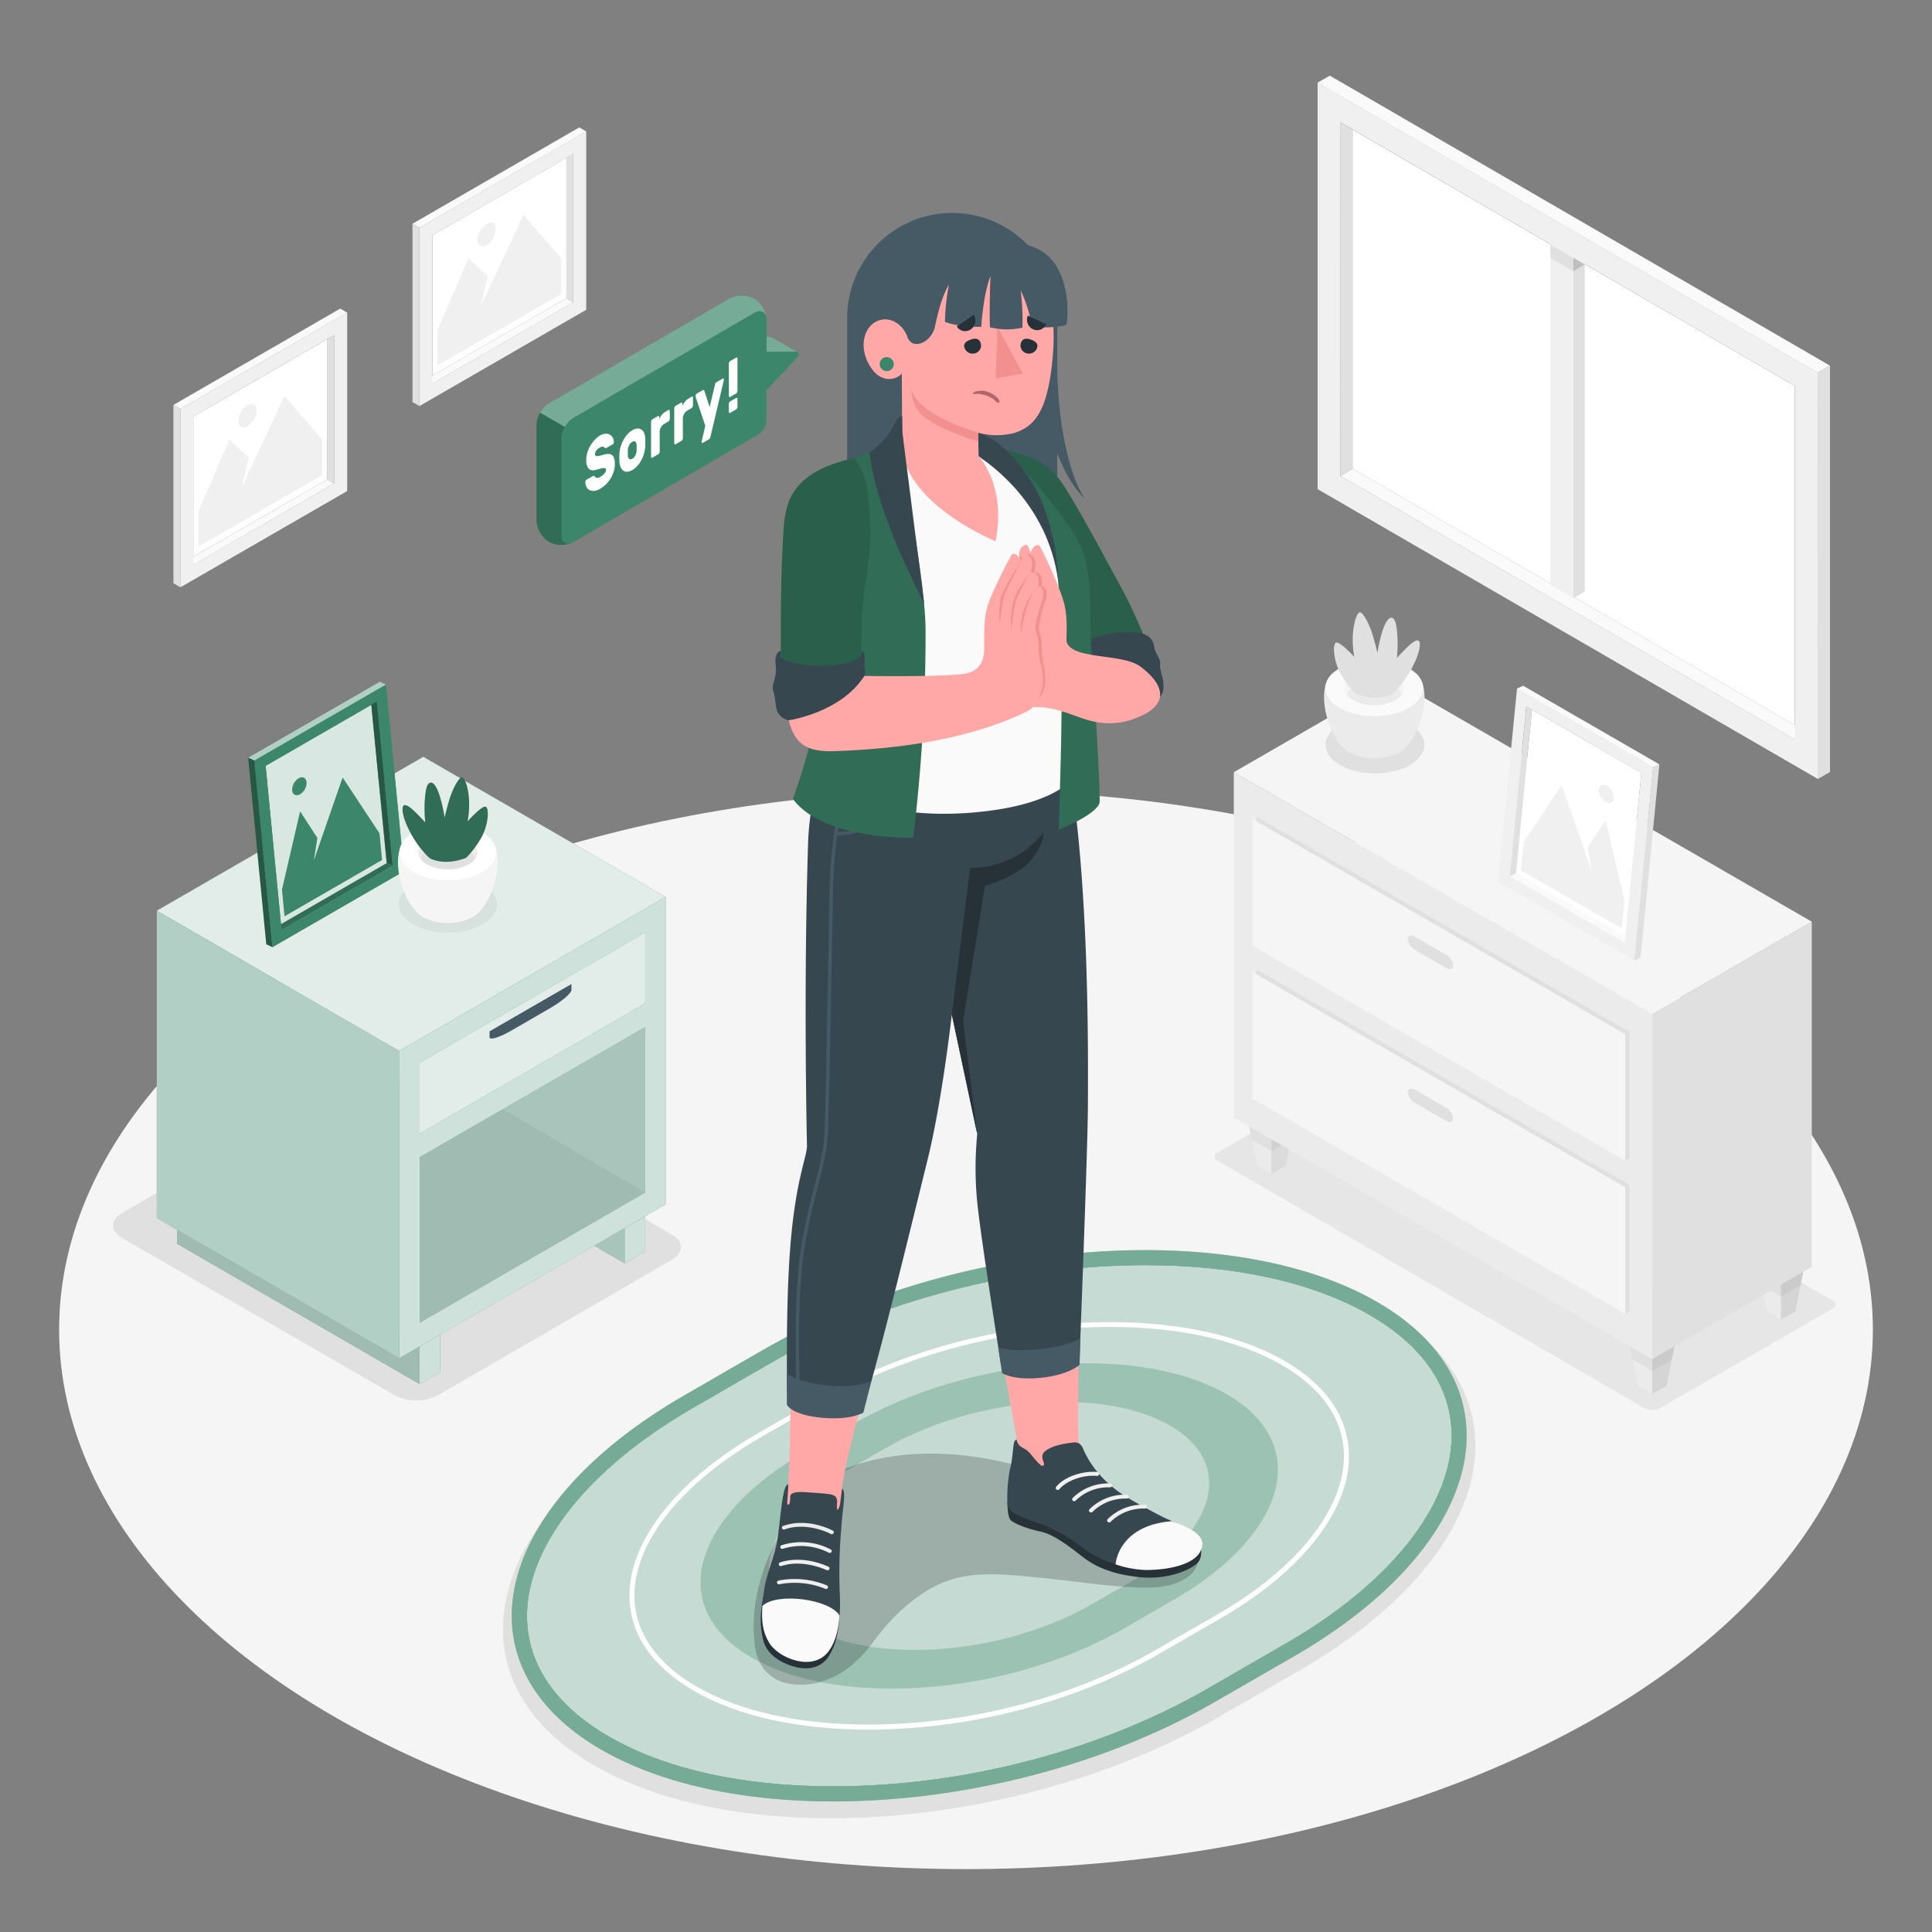 <svg xmlns="http://www.w3.org/2000/svg" viewBox="0 0 500 500"><rect x="0" y="0" width="500" height="500" fill="#808080" stroke="none"/><g id="freepik--Floor--inject-480"><ellipse id="freepik--floor--inject-480" cx="250" cy="344.11" rx="234.7" ry="139.61" style="fill:#f5f5f5"></ellipse></g><g id="freepik--Shadows--inject-480"><path id="freepik--Shadow--inject-480" d="M429.48,364.49l44.73-25.78a1.15,1.15,0,0,0,0-2.18L363.65,272.46a4.15,4.15,0,0,0-3.76,0l-44.74,25.78a1.15,1.15,0,0,0,0,2.18l110.56,64.07A4.17,4.17,0,0,0,429.48,364.49Z" style="fill:#e6e6e6"></path><path id="freepik--shadow--inject-480" d="M358.21,338.9c-38.62-22.3-111-16.66-161.68,12.6l-20.92,12.08c-50.67,29.25-60.45,71.05-21.82,93.35s111,16.66,161.69-12.6l20.91-12.07C387.06,403,396.84,361.21,358.21,338.9Z" style="fill:#e0e0e0"></path><path id="freepik--shadow--inject-480" d="M173.91,319.53l-70.63-40.74a12.25,12.25,0,0,0-11.12,0L31.57,313.93c-3.07,1.79-3.07,4.67,0,6.44l70.62,40.75a12.25,12.25,0,0,0,11.12,0L173.92,326C177,324.19,177,321.31,173.91,319.53Z" style="fill:#e0e0e0"></path></g><g id="freepik--Furniture--inject-480"><g id="freepik--Drawer--inject-480"><polygon points="420.01 339.55 423.85 358.61 427.59 360.77 431.29 358.63 435.17 339.55 427.59 335.18 420.01 339.55" style="fill:#e0e0e0"></polygon><polygon points="420.01 339.55 423.85 358.61 427.59 360.77 431.29 358.63 435.17 339.55 427.59 335.18 420.01 339.55" style="opacity:0.05"></polygon><polygon points="427.59 360.77 427.59 343.93 420.01 339.55 423.85 358.61 427.59 360.77" style="fill:#ebebeb"></polygon><polygon points="420.01 339.55 422.49 351.86 427.59 354.81 432.66 351.88 435.17 339.55 427.59 335.18 420.01 339.55" style="opacity:0.05"></polygon><polygon points="453.33 320.32 457.17 339.38 460.91 341.54 464.61 339.4 468.48 320.32 460.91 315.94 453.33 320.32" style="fill:#e0e0e0"></polygon><polygon points="453.33 320.32 457.17 339.38 460.91 341.54 464.61 339.4 468.48 320.32 460.91 315.94 453.33 320.32" style="opacity:0.05"></polygon><polygon points="460.91 341.54 460.91 324.69 453.33 320.32 457.17 339.38 460.91 341.54" style="fill:#ebebeb"></polygon><polygon points="453.33 320.32 455.81 332.63 460.91 335.57 465.98 332.64 468.48 320.32 460.91 315.94 453.33 320.32" style="opacity:0.05"></polygon><polygon points="321.46 282.65 325.3 301.71 329.03 303.87 332.74 301.73 336.61 282.65 329.03 278.28 321.46 282.65" style="opacity:0.05"></polygon><polygon points="329.03 303.87 329.03 287.02 321.46 282.65 325.3 301.71 329.03 303.87" style="fill:#ebebeb"></polygon><polygon points="321.46 282.65 323.94 294.96 329.03 297.9 334.11 294.97 336.61 282.65 329.03 278.28 321.46 282.65" style="opacity:0.05"></polygon><g id="freepik--Cabinet--inject-480"><g id="freepik--cabinet--inject-480"><polygon points="427.59 351.73 468.88 327.89 468.88 238.53 427.59 262.36 427.59 351.73" style="fill:#e0e0e0"></polygon><polygon points="427.59 262.36 319.31 199.85 319.31 289.21 427.59 351.73 427.59 262.36" style="fill:#ebebeb"></polygon><polygon points="319.31 199.85 427.59 262.36 468.88 238.53 360.6 176.01 319.31 199.85" style="fill:#f5f5f5"></polygon><polygon points="421.69 306.63 325.21 250.93 325.21 283.73 324.12 284.35 420.61 340.06 421.69 339.43 421.69 306.63" style="fill:#e0e0e0"></polygon><polygon points="420.61 307.26 324.12 251.56 324.12 284.35 420.61 340.06 420.61 307.26" style="fill:#f5f5f5"></polygon><path d="M374.22,286.68l-8-4.64c-1.05-.6-1.89-.32-1.89.62a3.75,3.75,0,0,0,1.89,2.79l8,4.63c1,.6,1.89.33,1.89-.61A3.78,3.78,0,0,0,374.22,286.68Z" style="fill:#e0e0e0"></path><polygon points="421.69 267.03 325.21 211.33 325.21 244.12 324.13 244.75 420.61 300.46 421.69 299.83 421.69 267.03" style="fill:#e0e0e0"></polygon><polygon points="420.61 267.66 324.12 211.95 324.13 244.75 420.61 300.46 420.61 267.66" style="fill:#f5f5f5"></polygon><path d="M374.22,247.08l-8-4.64c-1-.6-1.89-.32-1.89.62a3.78,3.78,0,0,0,1.89,2.79l8,4.63c1,.6,1.89.33,1.89-.61A3.78,3.78,0,0,0,374.22,247.08Z" style="fill:#e0e0e0"></path></g></g><g id="freepik--Pot--inject-480"><path d="M346.77,187.52c-5,2.89-5,7.57,0,10.46s13.12,2.89,18.13,0,5-7.57,0-10.46S351.78,184.63,346.77,187.52Z" style="fill:#e0e0e0"></path><path d="M363.81,193.4c4.36-4.45,6.92-15.56,2.66-19.08H344.84c-4.25,3.52-1.69,14.62,2.67,19.07l.11.13.15.14c.13.12.26.24.4.35l.1.08.33.25a4.48,4.48,0,0,0,.57.36,14.34,14.34,0,0,0,13,0h0a6,6,0,0,0,.57-.36,3.4,3.4,0,0,0,.3-.23l.13-.1c.14-.11.26-.23.38-.34l.18-.17Z" style="fill:#ebebeb"></path><path d="M346.72,172.9c-4.94,2.84-4.94,7.47,0,10.32s12.94,2.85,17.87,0,4.94-7.48,0-10.32S351.66,170.05,346.72,172.9Z" style="fill:#fafafa"></path><path d="M350.22,174.92c-3,1.73-3,4.54,0,6.27a12,12,0,0,0,10.88,0c3-1.73,3-4.54,0-6.27A12,12,0,0,0,350.22,174.92Z" style="fill:#f5f5f5"></path><path d="M361.09,177.9a12,12,0,0,0-10.87,0,4.94,4.94,0,0,0-1.8,1.65,5,5,0,0,0,1.8,1.64,12,12,0,0,0,10.87,0,4.92,4.92,0,0,0,1.8-1.64A4.86,4.86,0,0,0,361.09,177.9Z" style="fill:#ebebeb"></path><path d="M350.88,179.55a25,25,0,0,1-3.93-5.23c-1.82-3.22-2.15-7.52-1.21-8S350.5,170,350.5,170a23.34,23.34,0,0,1-.4-5.48c.16-2.86.85-5.46,1.67-6s2.65,3.09,3.44,5.7,1.26,4.77,1.26,4.77a39.42,39.42,0,0,1,1.41-6c.95-2.71,1.81-3.33,2.48-3.06s1.12,1.53,1.31,5.15a35.63,35.63,0,0,1-.16,5.18s1.35-1.48,2.85-2.92,2.34-1.8,2.81-1.5.6,2.76-1.94,7.36a25.92,25.92,0,0,1-4.81,6.33S356.9,181.82,350.88,179.55Z" style="fill:#e0e0e0"></path></g><g id="freepik--Picture--inject-480"><g id="freepik--Frame--inject-480"><polygon points="422.12 243.2 420.51 243.98 390.73 226.79 392.34 226.01 422.12 243.2" style="fill:#fafafa"></polygon><polygon points="392.34 226.01 420.67 242.36 424.79 199.99 396.46 183.65 392.34 226.01" style="fill:#fff"></polygon><path d="M387.7,228.2,423,248.55l4.86-50-35.26-20.36ZM395,182.8,424.79,200l-4.28,44-29.78-17.19Z" style="fill:#f0f0f0"></path><polygon points="390.73 226.79 392.34 226.01 396.46 183.65 395.01 182.8 390.73 226.79" style="fill:#e0e0e0"></polygon><polygon points="392.56 178.22 394.19 177.47 429.45 197.82 427.82 198.58 392.56 178.22" style="fill:#fafafa"></polygon><polygon points="429.45 197.82 427.82 198.58 422.96 248.55 424.59 247.8 429.45 197.82" style="fill:#e0e0e0"></polygon></g><g id="freepik--Land--inject-480"><polygon points="393.59 225.21 419.7 240.28 420.4 233.15 415.54 212.18 410.91 219.33 411.87 225.36 404.15 203.11 394.28 218.07 393.59 225.21" style="fill:#f0f0f0"></polygon><path d="M415.94,203.35a3.67,3.67,0,0,1,1.73,3.22c-.12,1.17-1.07,1.62-2.14,1a3.69,3.69,0,0,1-1.73-3.23C413.92,203.18,414.87,202.73,415.94,203.35Z" style="fill:#f0f0f0"></path></g></g></g></g><g id="freepik--Carpet--inject-480"><g id="freepik--carpet--inject-480"><path d="M375.67,371.55c0,18.18-16,38.23-42.67,53.66l-20.54,11.86c-27.79,16-63.07,25.24-96.83,25.24-23.4,0-43.47-4.46-58-12.87-13.9-8-21.25-18.84-21.25-31.26,0-18.18,16-38.23,42.67-53.65l20.55-11.87c27.78-16,63.08-25.24,96.84-25.24,23.38,0,43.45,4.46,58,12.88C368.32,348.32,375.67,359.13,375.67,371.55Z" style="fill:#3C876C"></path><path d="M215.62,462.31c-23.39,0-43.46-4.46-58-12.87-13.9-8-21.24-18.84-21.24-31.26,0-18.17,15.95-38.23,42.67-53.66l20.54-11.85c27.78-16,63.07-25.24,96.83-25.24,23.39,0,43.46,4.45,58,12.86,13.9,8,21.25,18.84,21.25,31.26,0,18.17-16,38.23-42.67,53.66l-20.54,11.86c-27.78,16-63.08,25.24-96.83,25.24Z" style="fill:#3C876C"></path><path d="M375.67,371.55c0,18.18-16,38.23-42.67,53.66l-20.54,11.86c-27.79,16-63.07,25.24-96.83,25.24-23.4,0-43.47-4.46-58-12.87-13.9-8-21.25-18.84-21.25-31.26,0-18.18,16-38.23,42.67-53.65l20.55-11.87c27.78-16,63.08-25.24,96.84-25.24,23.38,0,43.45,4.46,58,12.88C368.32,348.32,375.67,359.13,375.67,371.55Z" style="fill:#fff;opacity:0.7"></path><path d="M224.81,447.62h0c-18.19,0-33.81-3.47-45.17-10-10.95-6.32-16.74-14.87-16.74-24.71,0-14.28,12.45-30,33.3-42l15.87-9.16c21.56-12.45,48.95-19.59,75.14-19.59,18.19,0,33.81,3.47,45.17,10,10.95,6.32,16.74,14.87,16.74,24.71,0,14.28-12.44,30-33.29,42L300,428C278.39,440.48,251,447.62,224.81,447.62Zm0-1.3h0c26,0,53.12-7.07,74.49-19.41l15.87-9.16c20.44-11.8,32.64-27.09,32.64-40.9,0-9.35-5.56-17.51-16.09-23.59-11.17-6.44-26.56-9.85-44.52-9.85-26,0-53.12,7.08-74.49,19.41L196.84,372c-20.45,11.81-32.65,27.09-32.65,40.9,0,9.35,5.56,17.51,16.09,23.59C191.45,442.91,206.84,446.32,224.8,446.32Z" style="fill:#fff"></path><path d="M230.79,437c-14.6,0-27.14-2.78-36.24-8-8.68-5-13.26-11.76-13.26-19.52,0-11.34,10-23.87,26.64-33.5l12.82-7.4c17.35-10,39.39-15.76,60.46-15.76,14.61,0,27.14,2.78,36.24,8,8.68,5,13.27,11.76,13.27,19.52,0,11.35-10,23.87-26.65,33.5l-12.82,7.4c-17.35,10-39.38,15.76-60.46,15.76Z" style="fill:#3C876C;opacity:0.3"></path><path d="M236.78,427c-11.14,0-20.69-2.12-27.63-6.12C202.53,417,199,411.88,199,406c0-8.65,7.6-18.19,20.32-25.54l9.77-5.64c13.23-7.64,30-12,46.11-12,11.13,0,20.68,2.12,27.63,6.13,6.61,3.82,10.11,9,10.11,14.88,0,8.65-7.59,18.2-20.31,25.54L282.88,415c-13.23,7.63-30,12-46.1,12Z" style="fill:#fff;opacity:0.4"></path><path d="M356.37,336.92c-37.93-21.9-109-16.36-158.77,12.36l-20.55,11.86c-49.75,28.73-59.35,69.78-21.42,91.68s109,16.36,158.78-12.37L335,428.59C384.7,399.86,394.3,358.82,356.37,336.92ZM333,425.21l-20.54,11.86c-27.79,16-63.07,25.24-96.83,25.24-23.4,0-43.47-4.46-58-12.87-13.9-8-21.25-18.84-21.25-31.26,0-18.18,16-38.23,42.67-53.65l20.55-11.87c27.78-16,63.08-25.24,96.84-25.24,23.38,0,43.45,4.46,58,12.88,13.9,8,21.25,18.83,21.25,31.25C375.67,389.73,359.71,409.78,333,425.21Z" style="fill:#3C876C"></path><path d="M356.37,336.92c-37.93-21.9-109-16.36-158.77,12.36l-20.55,11.86c-49.75,28.73-59.35,69.78-21.42,91.68s109,16.36,158.78-12.37L335,428.59C384.7,399.86,394.3,358.82,356.37,336.92ZM333,425.21l-20.54,11.86c-27.79,16-63.07,25.24-96.83,25.24-23.4,0-43.47-4.46-58-12.87-13.9-8-21.25-18.84-21.25-31.26,0-18.18,16-38.23,42.67-53.65l20.55-11.87c27.78-16,63.08-25.24,96.84-25.24,23.38,0,43.45,4.46,58,12.88,13.9,8,21.25,18.83,21.25,31.25C375.67,389.73,359.71,409.78,333,425.21Z" style="fill:#fff;opacity:0.3"></path></g></g><g id="freepik--side-table--inject-480"><g id="freepik--side-table--inject-480"><g id="freepik--side-table--inject-480"><polygon points="161.68 326.97 151.09 320.85 161.68 317.79 161.68 326.97" style="fill:#3C876C"></polygon><polygon points="161.68 326.97 151.09 320.85 161.68 317.79 161.68 326.97" style="fill:#fff;opacity:0.6"></polygon><polygon points="161.68 326.97 151.09 320.85 161.68 317.79 161.68 326.97" style="opacity:0.05"></polygon><polygon points="161.68 326.97 166.98 323.91 166.98 314.73 161.68 317.79 161.68 326.97" style="fill:#3C876C"></polygon><polygon points="161.68 326.97 166.98 323.91 166.98 314.73 161.68 317.79 161.68 326.97" style="fill:#fff;opacity:0.75"></polygon><polygon points="108.6 348.44 108.6 358.2 45.87 321.92 45.87 312.17 108.6 348.44" style="fill:#3C876C"></polygon><polygon points="108.6 348.44 108.6 358.2 45.87 321.92 45.87 312.17 108.6 348.44" style="fill:#fff;opacity:0.6"></polygon><polygon points="108.6 348.44 108.6 358.2 45.87 321.92 45.87 312.17 108.6 348.44" style="opacity:0.1"></polygon><polygon points="108.6 358.2 113.9 355.14 113.9 345.38 108.6 348.44 108.6 358.2" style="fill:#3C876C"></polygon><polygon points="108.6 358.2 113.9 355.14 113.9 345.38 108.6 348.44 108.6 358.2" style="fill:#fff;opacity:0.75"></polygon><polygon points="40.57 235.69 103.3 271.96 103.3 351.5 40.57 315.23 40.57 235.69" style="fill:#3C876C"></polygon><polygon points="40.57 235.69 103.3 271.96 103.3 351.5 40.57 315.23 40.57 235.69" style="fill:#fff;opacity:0.6"></polygon><polygon points="103.3 271.96 172.28 232.13 172.28 311.68 103.3 351.5 103.3 271.96" style="fill:#3C876C"></polygon><polygon points="103.3 271.96 172.28 232.13 172.28 311.68 103.3 351.5 103.3 271.96" style="fill:#fff;opacity:0.75"></polygon><polygon points="172.28 232.13 109.55 195.86 40.57 235.69 103.3 271.96 172.28 232.13" style="fill:#3C876C"></polygon><polygon points="172.28 232.13 109.55 195.86 40.57 235.69 103.3 271.96 172.28 232.13" style="fill:#fff;opacity:0.85"></polygon><polygon points="108.6 299.49 166.98 265.79 166.98 308.62 108.6 342.32 108.6 299.49" style="fill:#3C876C"></polygon><polygon points="108.6 299.49 166.98 265.79 166.98 308.62 108.6 342.32 108.6 299.49" style="fill:#fff;opacity:0.6"></polygon><polygon points="166.98 308.62 130.14 287.06 108.6 299.49 108.6 342.32 166.98 308.62" style="opacity:0.1"></polygon><polygon points="166.98 308.62 130.14 287.06 166.98 265.79 166.98 308.62" style="opacity:0.05"></polygon><polygon points="108.6 275.02 166.98 241.31 166.98 259.67 108.6 293.38 108.6 275.02" style="fill:#3C876C"></polygon><polygon points="108.6 275.02 166.98 241.31 166.98 259.67 108.6 293.38 108.6 275.02" style="fill:#fff;opacity:0.85"></polygon><path d="M126.69,268.44c0,.84,2.53.07,5.65-1.73l9.9-5.72c3.12-1.8,5.65-3.94,5.65-4.79v-1.53l-21.2,12.24Z" style="fill:#455a64"></path></g><g id="freepik--picture--inject-480"><g id="freepik--frame--inject-480"><polygon points="71.31 239.95 72.86 240.7 101.64 224.08 100.08 223.34 71.31 239.95" style="fill:#3C876C"></polygon><polygon points="71.31 239.95 72.86 240.7 101.64 224.08 100.08 223.34 71.31 239.95" style="opacity:0.2"></polygon><polygon points="100.08 223.34 72.71 239.14 68.73 198.19 96.1 182.4 100.08 223.34" style="fill:#3C876C"></polygon><g style="opacity:0.8"><polygon points="100.08 223.34 72.71 239.14 68.73 198.19 96.1 182.4 100.08 223.34" style="fill:#fff"></polygon></g><path d="M99.87,177.16,65.8,196.83l4.7,48.29,34.06-19.67Zm1.77,46.92L72.86,240.7l-4.13-42.51L97.5,181.58Z" style="fill:#3C876C"></path><path d="M99.87,177.16,65.8,196.83l4.7,48.29,34.06-19.67Zm1.77,46.92L72.86,240.7l-4.13-42.51L97.5,181.58Z" style="fill:#3C876C"></path><polygon points="101.64 224.08 100.08 223.34 96.1 182.4 97.5 181.58 101.64 224.08" style="fill:#3C876C"></polygon><polygon points="101.64 224.08 100.08 223.34 96.1 182.4 97.5 181.58 101.64 224.08" style="opacity:0.35"></polygon><polygon points="99.87 177.16 98.29 176.43 64.22 196.1 65.8 196.83 99.87 177.16" style="fill:#3C876C"></polygon><polygon points="99.87 177.16 98.29 176.43 64.22 196.1 65.8 196.83 99.87 177.16" style="fill:#fff;opacity:0.6"></polygon><polygon points="64.22 196.1 65.8 196.83 70.5 245.12 68.92 244.39 64.22 196.1" style="fill:#3C876C"></polygon><polygon points="64.22 196.1 65.8 196.83 70.5 245.12 68.92 244.39 64.22 196.1" style="opacity:0.35"></polygon></g><g id="freepik--land--inject-480"><polygon points="98.88 222.56 73.64 237.13 72.97 230.23 77.67 209.97 82.14 216.88 81.21 222.71 88.67 201.21 98.21 215.66 98.88 222.56" style="fill:#3C876C"></polygon><path d="M77.28,201.43a3.56,3.56,0,0,0-1.67,3.12c.11,1.13,1,1.56,2.06,1a3.52,3.52,0,0,0,1.67-3.11C79.23,201.27,78.31,200.84,77.28,201.43Z" style="fill:#3C876C"></path></g></g><g id="freepik--pot--inject-480"><path id="freepik--shadow--inject-480" d="M124.89,228.82c5,2.87,5,7.52,0,10.39s-13,2.87-18,0-5-7.52,0-10.39S119.92,226,124.89,228.82Z" style="opacity:0.05"></path><path d="M107.81,236.06c-4.33-4.42-6.87-15.44-2.65-18.94h21.47c4.22,3.5,1.68,14.52-2.64,18.93l-.12.13-.15.14a4.4,4.4,0,0,1-.39.35l-.11.08-.32.25a5.72,5.72,0,0,1-.56.35,14.22,14.22,0,0,1-12.89,0h0a3.79,3.79,0,0,1-.56-.36l-.31-.22-.12-.11c-.14-.11-.26-.22-.38-.33l-.17-.17Z" style="fill:#f5f5f5"></path><path d="M124.76,215.44c4.9,2.83,4.9,7.42,0,10.24s-12.84,2.83-17.74,0-4.89-7.41,0-10.24S119.87,212.61,124.76,215.44Z" style="fill:#fff"></path><path d="M121.29,217.45c3,1.72,3,4.51,0,6.23a11.93,11.93,0,0,1-10.79,0c-3-1.72-3-4.51,0-6.23A11.93,11.93,0,0,1,121.29,217.45Z" style="fill:#ebebeb"></path><path d="M110.5,220.4a11.93,11.93,0,0,1,10.79,0,5,5,0,0,1,1.79,1.64,5,5,0,0,1-1.79,1.64,11.93,11.93,0,0,1-10.79,0,5,5,0,0,1-1.79-1.64A5,5,0,0,1,110.5,220.4Z" style="fill:#e0e0e0"></path><path d="M120.63,222a24.6,24.6,0,0,0,3.91-5.19c1.8-3.19,2.13-7.46,1.2-8S121,212.6,121,212.6a23.32,23.32,0,0,0,.39-5.44c-.15-2.84-.85-5.42-1.66-5.94s-2.63,3.06-3.41,5.65-1.25,4.73-1.25,4.73a39.85,39.85,0,0,0-1.4-6c-.94-2.69-1.8-3.3-2.47-3s-1.1,1.53-1.3,5.12a36.58,36.58,0,0,0,.16,5.13s-1.33-1.47-2.82-2.9-2.33-1.78-2.79-1.48-.6,2.74,1.93,7.31a25.55,25.55,0,0,0,4.76,6.27S114.66,224.3,120.63,222Z" style="fill:#3C876C"></path><path d="M120.63,222a24.6,24.6,0,0,0,3.91-5.19c1.8-3.19,2.13-7.46,1.2-8S121,212.6,121,212.6a23.32,23.32,0,0,0,.39-5.44c-.15-2.84-.85-5.42-1.66-5.94s-2.63,3.06-3.41,5.65-1.25,4.73-1.25,4.73a39.85,39.85,0,0,0-1.4-6c-.94-2.69-1.8-3.3-2.47-3s-1.1,1.53-1.3,5.12a36.58,36.58,0,0,0,.16,5.13s-1.33-1.47-2.82-2.9-2.33-1.78-2.79-1.48-.6,2.74,1.93,7.31a25.55,25.55,0,0,0,4.76,6.27S114.66,224.3,120.63,222Z" style="opacity:0.2"></path></g></g></g><g id="freepik--Window--inject-480"><g id="freepik--window--inject-480"><polygon points="467.62 189.49 464.47 191.36 346.9 123.16 350.04 121.29 467.62 189.49" style="fill:#fafafa"></polygon><polygon points="350.04 121.29 464.47 187.66 464.47 99.88 350.04 33.53 350.04 121.29" style="fill:#fff"></polygon><polygon points="407.17 63.34 407.17 154.81 401.24 151.38 401.24 59.91 407.17 63.34" style="fill:#f0f0f0"></polygon><polygon points="410.14 61.61 407.17 63.34 407.17 154.81 410.14 153.09 410.14 61.61" style="fill:#e0e0e0"></polygon><path d="M341,126.59l129.45,75V96.46L341,21.41Zm5.94-94.91,117.57,68.2v91.48L346.9,123.16Z" style="fill:#f0f0f0"></path><polygon points="346.9 123.16 350.04 121.29 350.04 33.53 346.9 31.68 346.9 123.16" style="fill:#e0e0e0"></polygon><polygon points="340.96 21.41 344.16 19.58 473.6 94.63 470.41 96.46 340.96 21.41" style="fill:#fafafa"></polygon><polygon points="473.6 94.63 470.41 96.46 470.4 201.63 473.6 199.81 473.6 94.63" style="fill:#e0e0e0"></polygon><polygon points="407.17 66.75 401.25 63.34 401.25 66.76 407.17 70.18 407.17 66.75" style="fill:#e0e0e0"></polygon><polygon points="407.17 70.18 410.13 68.46 407.17 66.75 407.17 70.18" style="opacity:0.15"></polygon></g></g><g id="freepik--Pictures--inject-480"><g id="freepik--pictures--inject-480"><g id="freepik--picture--inject-480"><g id="freepik--frame--inject-480"><polygon points="48.26 145.12 50.03 146.18 86.49 125.12 84.72 124.06 48.26 145.12" style="fill:#fafafa"></polygon><polygon points="84.72 124.06 50.03 144.08 50.03 107.76 84.72 87.75 84.72 124.06" style="fill:#fff"></polygon><path d="M89.85,80.9,46.68,105.83V152l43.17-24.92Zm-3.36,44.22L50,146.17V107.76L86.49,86.71Z" style="fill:#f0f0f0"></path><polygon points="86.49 125.12 84.72 124.06 84.72 87.75 86.49 86.71 86.49 125.12" style="fill:#e0e0e0"></polygon><polygon points="89.85 80.91 88.04 79.87 44.88 104.8 46.68 105.83 89.85 80.91" style="fill:#fafafa"></polygon><polygon points="44.88 104.8 46.68 105.83 46.68 151.98 44.88 150.95 44.88 104.8" style="fill:#e0e0e0"></polygon></g><g id="freepik--land--inject-480"><polygon points="83.36 122.98 51.39 141.44 51.39 132.21 59.38 113.75 64.36 118.36 62.57 126.1 73.61 102.49 83.36 113.75 83.36 122.98" style="fill:#f0f0f0"></polygon><path d="M64.06,104.83a5.22,5.22,0,0,0-2.36,4.1c0,1.51,1,2.12,2.36,1.36a5.2,5.2,0,0,0,2.37-4.09C66.43,104.69,65.37,104.08,64.06,104.83Z" style="fill:#f0f0f0"></path></g></g><g id="freepik--picture--inject-480"><g id="freepik--frame--inject-480"><polygon points="110.13 98.23 111.91 99.29 148.37 78.23 146.59 77.17 110.13 98.23" style="fill:#fafafa"></polygon><polygon points="146.59 77.17 111.91 97.2 111.91 60.87 146.59 40.87 146.59 77.17" style="fill:#fff"></polygon><path d="M151.72,34,108.55,58.94v46.15l43.17-24.92Zm-3.35,44.21L111.9,99.29V60.87l36.46-21Z" style="fill:#f0f0f0"></path><polygon points="148.37 78.23 146.59 77.17 146.59 40.87 148.37 39.82 148.37 78.23" style="fill:#e0e0e0"></polygon><polygon points="151.72 34.02 149.91 32.98 106.75 57.91 108.55 58.94 151.72 34.02" style="fill:#fafafa"></polygon><polygon points="106.75 57.91 108.55 58.94 108.55 105.09 106.75 104.06 106.75 57.91" style="fill:#e0e0e0"></polygon></g><g id="freepik--land--inject-480"><polygon points="145.24 76.09 113.26 94.55 113.26 85.32 121.25 66.86 126.23 71.47 124.44 79.21 135.48 55.6 145.24 66.86 145.24 76.09" style="fill:#f0f0f0"></polygon><path d="M125.93,57.94a5.25,5.25,0,0,0-2.36,4.1c0,1.51,1.06,2.12,2.36,1.37a5.24,5.24,0,0,0,2.37-4.1C128.3,57.8,127.24,57.19,125.93,57.94Z" style="fill:#f0f0f0"></path></g></g></g></g><g id="freepik--speech-bubble--inject-480"><g id="freepik--speech-bubble--inject-480"><g id="freepik--speech-bubble--inject-480"><path d="M199.6,87.25a.75.75,0,0,0-.37-.09h-.83V101l8.16-8.76a.73.73,0,0,0-.18-1.12Z" style="fill:#3C876C"></path><path d="M199.6,87.25a.75.75,0,0,0-.37-.09h-.83V101l8.16-8.76a.73.73,0,0,0-.18-1.12Z" style="fill:#fff;opacity:0.3"></path><path d="M198.4,101l8.16-8.76A.73.73,0,0,0,206,91H198.4l-1.9,1.6Z" style="fill:#3C876C"></path><path d="M198.4,82.82a7.08,7.08,0,0,0-3.2-5.55h0a7.1,7.1,0,0,0-6.41,0L142.05,104.4a7.09,7.09,0,0,0-3.21,5.55v24.74a7.11,7.11,0,0,0,3.21,5.56h0a7.1,7.1,0,0,0,6.41,0l47-27.35c2.88-1.64,2.9-3.29,2.9-5.33Z" style="fill:#3C876C"></path><path d="M138.84,134.69a7.11,7.11,0,0,0,3.21,5.56h0a7.12,7.12,0,0,0,5.86.27c-1.51.57-2.65-.29-2.65-2.12V113.65a6.56,6.56,0,0,1,.93-3.16l-6.41-3.7a6.58,6.58,0,0,0-.94,3.16Z" style="opacity:0.2"></path><path d="M198.3,81.91c-.38-1.36-1.62-1.8-3.1-.94L148.46,108.1a6.4,6.4,0,0,0-2.26,2.4l-6.41-3.7a6.52,6.52,0,0,1,2.26-2.39l46.73-27.14a7.18,7.18,0,0,1,6.42,0h0A7.1,7.1,0,0,1,198.3,81.91Z" style="fill:#fff;opacity:0.3"></path></g><path d="M155.22,112.74a3.36,3.36,0,0,1,1.46-.49,2,2,0,0,1,1.15.25,2,2,0,0,1,.76.78,2.51,2.51,0,0,1,.28,1.12.71.71,0,0,1-.08.34.44.44,0,0,1-.18.23l-1.63.94a.36.36,0,0,1-.27.08.43.43,0,0,1-.22-.1.66.66,0,0,1-.12-.12.57.57,0,0,0-.23-.15.86.86,0,0,0-.37,0,1.67,1.67,0,0,0-.55.21,3.48,3.48,0,0,0-.84.68,1.92,1.92,0,0,0-.27.46,1.41,1.41,0,0,0-.11.54.57.57,0,0,0,.12.41.55.55,0,0,0,.4.12,3,3,0,0,0,.74-.11l1.14-.3a3.87,3.87,0,0,1,1.19-.15,1.4,1.4,0,0,1,.85.32,1.74,1.74,0,0,1,.51.86,4.91,4.91,0,0,1,.17,1.46,6.43,6.43,0,0,1-.28,1.9,8.27,8.27,0,0,1-2,3.31,7.55,7.55,0,0,1-1.54,1.17,3.69,3.69,0,0,1-1.54.55,2.21,2.21,0,0,1-1.2-.22,1.88,1.88,0,0,1-.78-.82,2.79,2.79,0,0,1-.3-1.26.84.84,0,0,1,.08-.34.49.49,0,0,1,.18-.23l1.63-.94a.43.43,0,0,1,.27-.09.45.45,0,0,1,.2.09l.15.16a.78.78,0,0,0,.26.2.83.83,0,0,0,.43.07,1.36,1.36,0,0,0,.62-.23,4.64,4.64,0,0,0,1.1-.85,1.49,1.49,0,0,0,.44-1,.42.42,0,0,0-.16-.39.94.94,0,0,0-.48-.07,5.11,5.11,0,0,0-.83.16l-1.18.3a1.77,1.77,0,0,1-1.87-.32,3.37,3.37,0,0,1-.59-2.29,6.52,6.52,0,0,1,.24-1.71,7.68,7.68,0,0,1,.7-1.72,8.11,8.11,0,0,1,1.11-1.55A6.06,6.06,0,0,1,155.22,112.74Z" style="fill:#fff"></path><path d="M167,113.81c0,.19,0,.43,0,.73s0,.55,0,.75a8.14,8.14,0,0,1-.28,1.87,8.26,8.26,0,0,1-.68,1.8,7.61,7.61,0,0,1-1.05,1.56,5.61,5.61,0,0,1-1.37,1.13,3,3,0,0,1-1.37.45,1.53,1.53,0,0,1-1-.34,2.32,2.32,0,0,1-.69-1,5.07,5.07,0,0,1-.27-1.56c0-.19,0-.43,0-.73s0-.55,0-.75a8.17,8.17,0,0,1,.26-1.87,9.3,9.3,0,0,1,.69-1.8,8.48,8.48,0,0,1,1.06-1.57,5.27,5.27,0,0,1,1.37-1.14,2.8,2.8,0,0,1,1.37-.44,1.69,1.69,0,0,1,1.06.35,2.18,2.18,0,0,1,.68,1A5.07,5.07,0,0,1,167,113.81Zm-4.52,4a1.23,1.23,0,0,0,.34.94c.2.16.47.14.8,0a2.06,2.06,0,0,0,.8-.87,3.2,3.2,0,0,0,.34-1.34q0-.3,0-.66a6,6,0,0,0,0-.64,1.23,1.23,0,0,0-.34-.94c-.2-.16-.47-.14-.8.05a2,2,0,0,0-.8.88,3.15,3.15,0,0,0-.34,1.33q0,.3,0,.66A5.85,5.85,0,0,0,162.49,117.8Z" style="fill:#fff"></path><path d="M173,106.11a.19.19,0,0,1,.24,0,.44.44,0,0,1,.1.31v1.93a1.07,1.07,0,0,1-.1.42.72.72,0,0,1-.24.29l-1.13.65a2.56,2.56,0,0,0-1.14,2.42v4.7a.92.92,0,0,1-.1.42.6.6,0,0,1-.24.29l-1.56.91a.19.19,0,0,1-.24,0,.46.46,0,0,1-.1-.31v-8.91a1.07,1.07,0,0,1,.1-.42.72.72,0,0,1,.24-.29l1.44-.83a.18.18,0,0,1,.24,0,.41.41,0,0,1,.1.3v.44a6,6,0,0,1,.68-1.08,3.37,3.37,0,0,1,1-.83Z" style="fill:#fff"></path><path d="M179,102.64a.19.19,0,0,1,.24,0,.44.44,0,0,1,.1.31v1.93a1.07,1.07,0,0,1-.1.42.72.72,0,0,1-.24.29l-1.13.65a2.56,2.56,0,0,0-1.14,2.42v4.7a.92.92,0,0,1-.1.42.6.6,0,0,1-.24.29l-1.56.9a.18.18,0,0,1-.24,0,.46.46,0,0,1-.1-.31v-8.91a1.07,1.07,0,0,1,.1-.42.72.72,0,0,1,.24-.29l1.44-.83a.18.18,0,0,1,.24,0,.41.41,0,0,1,.1.3V105a6,6,0,0,1,.68-1.08,3.37,3.37,0,0,1,1-.83Z" style="fill:#fff"></path><path d="M183.87,113a2.34,2.34,0,0,1-.12.38.64.64,0,0,1-.24.29l-1.63.94a.17.17,0,0,1-.21,0,.34.34,0,0,1-.08-.27.61.61,0,0,1,0-.14l.94-4L180,102.64a.41.41,0,0,1,0-.12.85.85,0,0,1,.09-.38.63.63,0,0,1,.21-.26l1.62-.94c.11,0,.18,0,.24,0a.7.7,0,0,1,.13.24l1.37,4.17,1.37-5.76c0-.12.07-.24.12-.38a.64.64,0,0,1,.24-.29l1.64-.94a.15.15,0,0,1,.21,0,.37.37,0,0,1,.09.27c0,.06,0,.1,0,.15Z" style="fill:#fff"></path><path d="M190.86,101.11a.92.92,0,0,1-.1.42.58.58,0,0,1-.23.29l-1.57.9a.17.17,0,0,1-.23,0,.41.41,0,0,1-.1-.31V94.16a.92.92,0,0,1,.1-.42.58.58,0,0,1,.23-.29l1.57-.9a.17.17,0,0,1,.23,0,.38.38,0,0,1,.1.3Zm0,4.11a.92.92,0,0,1-.1.42.58.58,0,0,1-.23.29l-1.57.91a.18.18,0,0,1-.23,0,.4.4,0,0,1-.1-.31v-1.93a.92.92,0,0,1,.1-.42.58.58,0,0,1,.23-.29l1.57-.9a.17.17,0,0,1,.23,0,.38.38,0,0,1,.1.3Z" style="fill:#fff"></path></g></g><g id="freepik--Character--inject-480"><g id="freepik--character--inject-480"><path id="freepik--shadow--inject-480" d="M213.78,434.8a21.75,21.75,0,0,0,5.75-3.14,34.3,34.3,0,0,0,6.51-6.78,60.6,60.6,0,0,1,6.05-7.06c3.89-3.77,8.34-7.1,13.53-8.84,7.14-2.4,14.78-1.49,22.1-.82,8.37.77,16.63,2.11,25,2.6,5.05.29,10.54.33,14.64-2.64,1.51-1.1,2.83-2.79,2.66-4.66s-2-3.75-3.59-5.15c-5.11-4.37-11.62-7.3-17.75-9.93-11-4.72-22.33-9-34.15-11s-24.23-1.66-35.44,2.58c-6.66,2.52-12.78,9.8-16.45,15.75a51.93,51.93,0,0,0-6.77,17.07,43,43,0,0,0-.82,9.26c.09,3.51.62,8,3.27,10.64a11,11,0,0,0,4.71,2.79A17.94,17.94,0,0,0,213.78,434.8Z" style="opacity:0.2"></path><g id="freepik--Bottom--inject-480"><path d="M279,370c-.18-6.07.86-55.36.86-55.36l-23.87,15c3.8,27,6.91,39.78,7.31,44.47h0a6,6,0,0,1,.17,1c.08,5.36,6.46,8.18,11.45,11.7a92.86,92.86,0,0,0,13.49,8.18c3.61,1.69,10.92,1.77,11.8-.44-6.07-4.32-13.1-9-18-14C280,378.06,279.17,375.59,279,370Z" style="fill:#ffa8a7"></path><path d="M310.56,400.08c.31,0,.81,3.23-.85,4.63-1.92,1.61-7.58,4.28-15.1,3.43s-11.62-3-14.65-5.39-7.29-5.7-10.69-6.38c-3.17-.63-6.61-2-7.63-2.87s-.93-5.06-.93-5.06Z" style="fill:#263238"></path><path d="M263.11,372.59s-.53,0-.71.9c-.22,1.15-.43,4.46-.91,6.33-.66,2.61-1.06,7.93-.62,10s5.6,3.54,8.9,4.69a42.61,42.61,0,0,1,10.73,6.3c3.56,2.74,11,5.44,15.92,5.46,7.47,0,12.29-1.95,13.76-4.52,1.81-3.19.34-5-8.29-8.71-1.64-.7-7.38-3.86-9.34-5-5.31-3.1-9.66-7.29-12.14-12.85a3.15,3.15,0,0,0-1.26-1.7,2.86,2.86,0,0,0-1.67-.13,21.75,21.75,0,0,0-5,1.08c-1.14.54-2.77,1.17-2.73,2.57a4.46,4.46,0,0,0,.34,1.43c.1.28.19.66-.07.84s-.58,0-.81-.21a20.76,20.76,0,0,1-2.34-2.62,8.56,8.56,0,0,0-1.38-1.31,14.5,14.5,0,0,1-1.48-.89A2.78,2.78,0,0,1,263.11,372.59Z" style="fill:#37474f"></path><path d="M303.28,393.69c-10.81.82-14.15,7.22-14.57,11.16a26.74,26.74,0,0,0,7.71,1.46c7.47,0,12.6-1.95,14.07-4.52C312.2,398.78,311,396.39,303.28,393.69Z" style="fill:#fafafa"></path><path d="M287.06,394a.53.53,0,0,1-.34-.11.49.49,0,0,1-.08-.71,13,13,0,0,1,9.74-3.77.5.5,0,1,1-.1,1,12.14,12.14,0,0,0-8.82,3.4A.5.5,0,0,1,287.06,394Z" style="fill:#f0f0f0"></path><path d="M282.37,391.42a.53.53,0,0,1-.34-.11.48.48,0,0,1-.08-.7,13,13,0,0,1,9.74-3.78.5.5,0,1,1-.1,1,12.14,12.14,0,0,0-8.82,3.4A.5.5,0,0,1,282.37,391.42Z" style="fill:#f0f0f0"></path><path d="M278,388.51a.5.5,0,0,1-.42-.81,13,13,0,0,1,9.74-3.78.52.52,0,0,1,.48.55.51.51,0,0,1-.58.45,12.1,12.1,0,0,0-8.82,3.41A.52.52,0,0,1,278,388.51Z" style="fill:#f0f0f0"></path><path d="M273.75,385.6a.58.58,0,0,1-.33-.1.49.49,0,0,1-.09-.71c2-2.51,6.71-4.2,10.64-3.83a.51.51,0,0,1,.48.55.53.53,0,0,1-.58.45c-3.54-.33-7.89,1.22-9.71,3.45A.5.5,0,0,1,273.75,385.6Z" style="fill:#f0f0f0"></path><path d="M228.25,343.75l-22.86-2.59c-1.2,14.59-.48,31-1.52,44.67-.2,2.58-2.18,20-1.72,25.35.69,8.1,10.71,8,11.74,3.27s3.52-25.25,3.77-27.35c.84-8.76,5.2-23,9.12-38.52C227,347.81,228.06,344.49,228.25,343.75Z" style="fill:#ffa8a7"></path><path d="M217.27,418.11c-.28,4.69-1.05,7.8-2.8,10.55s-5,3.62-8.38,2.81-7.62-3-8.57-7-.77-6.82,0-11.17Z" style="fill:#263238"></path><path d="M204,384.15c-1.38.11-1.78,6.4-2.58,12.71-.85,6.76-3,9.55-3.73,15.09-.86,6.33-.52,9.16,1.81,13s10.58,7.58,14.64,2.1c3.32-4.47,3.46-9.43,3.15-15.75a134.48,134.48,0,0,1,.45-16c.26-4.74,1.37-9.52.17-10-.09.69-.18,1.58-.28,2.26-.07.52-.21,3.09-1,3.12a9.72,9.72,0,0,1,0-1.79,2,2,0,0,0-.37-1.53,2.69,2.69,0,0,0-1.53-.65c-1.35-.25-4.22-.37-5.6-.49a20.15,20.15,0,0,0-2.06-.08,5.67,5.67,0,0,0-1.74.24,1.18,1.18,0,0,0-.75.64,1.94,1.94,0,0,0-.07.72,5.15,5.15,0,0,1-.17,1.3c-.05.19-.19.42-.38.37s-.23-.22-.23-.38c0-.76.1-1.32.14-2.21,0-.41.08-1,.09-1.38S204,384.56,204,384.15Z" style="fill:#37474f"></path><path d="M197.3,415.62c-.24,3.93,0,6.62,1.82,9.62,2.33,3.83,11.24,7.59,15.31,2.11,2-2.72,2.56-6,2.84-9.24C214.84,413.88,201.14,412,197.3,415.62Z" style="fill:#fafafa"></path><path d="M213.74,411.23a.55.55,0,0,1-.17-.05A21,21,0,0,0,201.71,410a.53.53,0,0,1-.62-.37.49.49,0,0,1,.39-.58A21.83,21.83,0,0,1,214,410.3a.48.48,0,0,1,.24.65A.51.51,0,0,1,213.74,411.23Z" style="fill:#f0f0f0"></path><path d="M202,405.3a.5.5,0,0,1-.43-.33.49.49,0,0,1,.32-.62c6.16-2,12.26,1,12.52,1.13a.47.47,0,0,1,.21.65.53.53,0,0,1-.69.21c-.06,0-6-2.92-11.71-1.06A.57.57,0,0,1,202,405.3Z" style="fill:#f0f0f0"></path><path d="M202.39,400.85a.52.52,0,0,1-.43-.32.49.49,0,0,1,.31-.62A16.5,16.5,0,0,1,215,401a.46.46,0,0,1,.17.66.52.52,0,0,1-.7.17,15.7,15.7,0,0,0-11.89-1A.46.46,0,0,1,202.39,400.85Z" style="fill:#f0f0f0"></path><path d="M202.81,395.85a.5.5,0,0,1-.42-.31.48.48,0,0,1,.29-.63c6.36-2.26,12.6,1.08,12.87,1.23a.47.47,0,0,1,.18.66.51.51,0,0,1-.69.18c-.06,0-6.1-3.26-12-1.16A.45.45,0,0,1,202.81,395.85Z" style="fill:#ebebeb"></path><path d="M222.59,180.93a11.09,11.09,0,0,1-2.2,5.33c-6.06,8.56-10.79,16.78-11.27,32.31-1.21,38.4-.27,78.18-.27,78.18-.26,3.39-3.11,9.39-4.4,26.94-1.14,15.35-.74,36.39-.74,36.39s11.07,5.24,20.58,1.55c3.79-12.48,11.66-44.88,15.79-61.59,3.75-15.17,6.25-37.5,6.25-37.5l6.58,30.94a90.11,90.11,0,0,0,.26,20c1.21,10.28,5.89,39.73,5.89,39.73s12.17,3.61,20.35-2.16c0,0,2-51.32,2.13-63.75.17-23.14,0-70.49-7.05-100a64.75,64.75,0,0,1-.45-6.88C266,187.12,233.34,188.15,222.59,180.93Z" style="fill:#37474f"></path><path d="M235.34,191.81a.45.45,0,0,0-.54.31c-.44,1.79-.78,3.4-1.11,4.95-1.18,5.61-2,9.67-6.25,14a14.66,14.66,0,0,1-10.6,4.24c1.82-11.49,5.67-20.66,11.81-28.23a.42.42,0,0,0-.08-.6.47.47,0,0,0-.63.08c-6.31,7.78-10.24,17.22-12.06,29.06a.17.17,0,0,1,0,.05v0A107.69,107.69,0,0,0,214.72,230c-.4,21.6-1,54.24-1.32,62.81-.17,4.59-1.19,8.57-2.49,13.62-1.11,4.34-2.38,9.27-3.51,16C205,337,206.21,361,206.22,361.24a.44.44,0,0,0,.45.4h0a.44.44,0,0,0,.43-.45c0-.23-1.25-24.12,1.17-38.62,1.12-6.71,2.38-11.62,3.49-15.95,1.31-5.09,2.34-9.11,2.52-13.79.32-8.58.92-41.22,1.31-62.82a108.39,108.39,0,0,1,1.09-13.83h.47a15.34,15.34,0,0,0,10.93-4.52c4.38-4.53,5.26-8.68,6.47-14.43.33-1.55.67-3.15,1.1-4.92A.42.42,0,0,0,235.34,191.81Z" style="fill:#455a64"></path><path d="M203.64,355.35c3.26,3.08,16.9,4.72,21.89,2l-2.09,8.23s-3.24,2-10.49,1.36c-8.41-.76-9.31-3.46-9.31-3.46Z" style="fill:#455a64"></path><path d="M258.36,348.74c4.32,1.44,16.53.55,21.23-2.4l-.2,6.87s-2.64,2.57-9.88,3.35-10.18-1.21-10.18-1.21Z" style="fill:#455a64"></path><path d="M246.33,262.54l4.73-37.92a23.71,23.71,0,0,0,19-9.23s.31,9.48-15.15,13.84l-5.66,35,3.66,29.3Z" style="fill:#263238"></path></g><g id="freepik--Top--inject-480"><path d="M280.82,129.14c-3.89-5.54-7.19-19.22-7.2-35V82.3a27.18,27.18,0,0,0-27.18-27.19h0A27.19,27.19,0,0,0,219.25,82.3v89.13h54.37V117.31C275.2,121.51,277.69,126.25,280.82,129.14Z" style="fill:#455a64"></path><path d="M300.2,180.28c.89-8.91-9.83-27.82-21.25-48.14-4.74-8.44-7.58-12.95-19.27-14.94l-6.11,31.51s28.06,30.85,28.66,30.85S300.2,180.28,300.2,180.28Z" style="fill:#f28f8f"></path><path d="M259.27,116.16c7.4,1.76,10.87,3.2,14.35,7.23s13.45,23.12,16.44,28.49,6.44,13.72,6.44,13.72l-18.61,6.57-13.8-24.49Z" style="fill:#3C876C"></path><path d="M259.27,116.16c7.4,1.76,10.87,3.2,14.35,7.23s13.45,23.12,16.44,28.49,6.44,13.72,6.44,13.72l-18.61,6.57-13.8-24.49Z" style="opacity:0.3"></path><path d="M275.47,169c2.08-2.33,13.42-6.95,20.38-4.94a3.85,3.85,0,0,1,2.88,3.51c.23,1.43,1.75,3.17,1.52,4.22s.52,2.94.74,4.3.29,3.22-.79,4.21c-2.82-1.72-13.37-4.66-23.29-3.38Z" style="fill:#37474f"></path><path d="M284.58,207.7c-.79-4.82-22.12-9.84-33.53-9.27V141h28Z" style="fill:#3C876C"></path><path d="M284.58,207.7c-.79-4.82-22.12-9.84-33.53-9.27V141h28Z" style="opacity:0.5"></path><path d="M240.11,114.11l-18.28,4.75c-3,1-13,8.51-9.13,25.44,1.29,5.59,3.05,13.45,4.63,21.3,1.21,6-3.24,17.54-6.84,35.93,0,0,14.75,11.82,44.06,8.48,22.36-2.54,24.78-11,24.78-11-.62-21-2.46-29.07-2.42-37.05,0,0,3.27-4,3.41-11.14.14-7.48-1.81-11.5-8.46-20a142.57,142.57,0,0,0-12.18-13.66Z" style="fill:#fafafa"></path><path d="M271.9,140.19c5.18,11.87,1.68,79.59,2.15,74.51,0,0,9.63-3.76,10.53-7,0-12.19-2.24-36.68-2.37-45.06-.16-9.63-.07-16.6-3.15-22.51s-14.76-20.42-19.38-22.93C264.45,121.37,269.94,133.08,271.9,140.19Z" style="fill:#3C876C"></path><path d="M271.9,140.19c5.18,11.87,1.68,79.59,2.15,74.51,0,0,9.63-3.76,10.53-7,0-12.19-2.24-36.68-2.37-45.06-.16-9.63-.07-16.6-3.15-22.51s-14.76-20.42-19.38-22.93C264.45,121.37,269.94,133.08,271.9,140.19Z" style="opacity:0.2"></path><path d="M253.24,118.09c3.25,2.25,17.66,12.12,20.55,31.76,0-8.66-3.23-19.26-6.3-24.29-3.74-6.13-8.72-11.85-14.29-13.52Z" style="fill:#37474f"></path><path d="M233.53,114.31s-.16.26,0,3.94,5.92,31.51,6,44.85a435.87,435.87,0,0,1-3.2,53.67s-23.26.69-31.12-10a158.93,158.93,0,0,0,7.38-28.54c2.63-16.24,7.48-59.36,7.48-59.36Z" style="fill:#3C876C"></path><path d="M233.53,114.31s-.16.26,0,3.94,5.92,31.51,6,44.85a435.87,435.87,0,0,1-3.2,53.67s-23.26.69-31.12-10a158.93,158.93,0,0,0,7.38-28.54c2.63-16.24,7.48-59.36,7.48-59.36Z" style="opacity:0.2"></path><path d="M268.48,71.28c1.36,3,5.68,7.21,3.68,23.82-1.52,12.66-5.25,15.39-9.45,16.9a18.27,18.27,0,0,1-9.51,0l0,6s7.35,7.46,4.44,22.1c-24.21-11-24.14-23.53-24.14-23.53l-.11-19.94c-.83,1.28-4.76,2.93-7.7-1.08-3.46-4.72-2.5-10.21.75-12.15s7.09.09,8.44,3.9c3.4,1.54,6.23-1.54,6.38-14.94C249.22,68.55,259.84,66.31,268.48,71.28Z" style="fill:#ffa8a7"></path><path d="M233.49,107.7c-1.63-.12-2.09,3.25-4.32,5.67A31.39,31.39,0,0,1,225,117.2c1.65,12.29,7.42,25.51,14.16,39l-5.64-44.42Z" style="fill:#37474f"></path><path d="M227.69,93.93a1.82,1.82,0,1,0,2.1-1.48A1.82,1.82,0,0,0,227.69,93.93Z" style="fill:#3C876C"></path><polygon points="258.12 84.53 257.68 97.89 264.69 96.7 258.12 84.53" style="fill:#f28f8f"></polygon><path d="M253.2,112c-10.22-3.22-16.42-7.13-17.39-11.5,0,0-.05,4.38,2.86,7,4.09,3.63,14.53,6.8,14.53,6.8Z" style="fill:#f28f8f"></path><path d="M249.65,90.14a2.23,2.23,0,0,0,2.85,1.24,2.1,2.1,0,0,0,1.24-2.76c-.44-1.11-1.49-1.12-2.62-.7S249.2,89,249.65,90.14Z" style="fill:#263238"></path><path d="M268.35,90.14a2.23,2.23,0,0,1-2.85,1.24,2.1,2.1,0,0,1-1.24-2.76c.44-1.11,1.49-1.12,2.62-.7S268.8,89,268.35,90.14Z" style="fill:#263238"></path><path d="M257.69,102.55a6.84,6.84,0,0,0-2.64-1.32,4.67,4.67,0,0,0-1.58-.08,3,3,0,0,0-1.61.5c-.07,0-.12.26,0,.29a2.36,2.36,0,0,0,.75,0,6.77,6.77,0,0,1,.78,0,8.77,8.77,0,0,1,1.44.3,6.4,6.4,0,0,1,2.6,1.34c.25.23,1,1.15,1.18.4C258.76,103.43,258.1,102.89,257.69,102.55Z" style="fill:#b16668"></path><path d="M266.13,63.55C276.09,66,276.88,78.74,276,84c-1.43.67-5.8.92-8.95.58a33.48,33.48,0,0,0-2.9-9.42,60.8,60.8,0,0,1,.45,9.64,18.32,18.32,0,0,1-8.42-.1s-.18-5.83.17-13.29c-1.93,4.85-2.4,13.17-2.4,13.17s-5.71.19-9.4-1.3a56,56,0,0,1,1.05-9.66c-1.93,3.29-2.8,7.17-3.66,11s-5.54,6.11-7,2.86c-.28-3.36-1-11.82,2.55-17.54S254.87,60.76,266.13,63.55Z" style="fill:#455a64"></path><path d="M266,81.67l4.73,2.23a2.51,2.51,0,0,1-3.4,1.31A2.74,2.74,0,0,1,266,81.67Z" style="fill:#263238"></path><path d="M252,81.47l-4.4,3a2.55,2.55,0,0,0,3.6.8A2.79,2.79,0,0,0,252,81.47Z" style="fill:#263238"></path><path d="M275.93,165.6c.65,5.36,14.32,3.3,19.15,6.87,6.08,4.49,7.38,9.32.65,12.61s-12.1,2.23-17.39.2c-6.21-2.38-9.4-2.27-9.4-2.27Z" style="fill:#ffa8a7"></path><g id="freepik--Arm--inject-480"><path d="M265.36,182.26c-2.16-1.4-4.13-5.47-4.52-8.18-.55-3.86.18-4.82.38-8.54a12,12,0,0,1,1-5.07s.26-2.05-1.42-7.48c-.62-2-.33-3.57,1.18-3.87-.49-2.73.77-3.58,2.05-3.4-.43-2.14-.62-4.06,1.51-4.76.22-.08.69.61,1.22,2.15.16-1.39,1.84-2.72,2.43-1.66A115.38,115.38,0,0,1,274,152.08c1.61,4.23,2.25,6,2,13.52-.17,4.66-.06,6.45-1,11.09-.38,2-.46,2.55-2.55,4.93C270.67,183.63,266.42,183.12,265.36,182.26Z" style="fill:#ffa8a7"></path><path d="M269.63,168.1a11.91,11.91,0,0,0-.8-5.1s-.18-2.07,1.7-7.43c.69-2,.46-3.56-1-3.91.59-2.71-.64-3.61-1.92-3.48.5-2.11.75-4-1.35-4.81-.21-.08-.71.59-1.29,2.11a2.69,2.69,0,0,0-1-1.78,8.68,8.68,0,0,0,.38,2.59c-1.29-.12-2.5.8-1.87,3.51-1.49.37-1.7,2-1,3.92,2,5.33,1.81,7.4,1.81,7.4a12.06,12.06,0,0,0-.72,5.11c0,3.72-1.22,6-.47,9.84a8.41,8.41,0,0,0,4.38,5.8c.47.27,1.7-1.06,2.18-.76a7.45,7.45,0,0,0,1.71-3.88C270.9,173.8,269.7,171.82,269.63,168.1Z" style="fill:#f28f8f"></path></g><g id="freepik--arm--inject-480"><path d="M265.44,184.29c2.63-1.27,3.5-3.29,4.18-5.95,1.06-4.12-.77-6.57-.83-10.29a11.93,11.93,0,0,0-.8-5.1s-.19-2.06,1.69-7.42c.7-2,.46-3.56-1-3.91.59-2.72-.64-3.61-1.93-3.48.51-2.12.76-4-1.34-4.81-.21-.08-.71.58-1.29,2.11-.11-1.4-1.74-2.79-2.37-1.75a111.34,111.34,0,0,0-5.16,10.45c-1.77,4.16-1.89,6-1.89,13.46,0,2-.19,5.37-4.1,6.55s-27.91.77-27.91.77-.25-14.27-.16-23.79c4.18-13.64,1.51-27.57-1.71-32.31-10.33,2.51-16.19,6.71-17.15,15.73s-1.39,33.12-.55,44.85c.87,12.06,3.93,15.27,12.68,15C230.7,193.91,249.77,191.82,265.44,184.29Z" style="fill:#ffa8a7"></path><path d="M267.49,153a43.75,43.75,0,0,0-2.54,6.89c-.25,1.33-.66,4.19-.66,4.19a17.53,17.53,0,0,1,.17-4.45C264.87,156.73,267.49,153,267.49,153Z" style="fill:#f28f8f"></path><path d="M266.39,148.29c-1,2.26-3,5.41-3.45,7.08a44.84,44.84,0,0,0-1.19,7.73,19.44,19.44,0,0,1,.7-8C263.28,152.5,264.65,151.18,266.39,148.29Z" style="fill:#f28f8f"></path><path d="M264.09,145.44c-1.44,3.06-3.73,7.35-4.22,8.62s-1.18,7.59-1.18,7.59a35.38,35.38,0,0,1,.25-6.68C259.42,152.66,264.09,145.44,264.09,145.44Z" style="fill:#f28f8f"></path><path d="M221.08,118.52c-2.93.74-9.77,2.21-14,6.72s-4.2,9.19-4.63,18.13-.48,26.85-.3,29.71c0,0,3.16,1.3,10.3,1.08S222.87,172,222.87,172s.13-10.7.39-15.07,2.43-14.12,2-21.74S224.4,122.67,221.08,118.52Z" style="fill:#3C876C"></path><path d="M221.08,118.52c-2.93.74-9.77,2.21-14,6.72s-4.2,9.19-4.63,18.13-.48,26.85-.3,29.71c0,0,3.16,1.3,10.3,1.08S222.87,172,222.87,172s.13-10.7.39-15.07,2.43-14.12,2-21.74S224.4,122.67,221.08,118.52Z" style="opacity:0.3"></path><path d="M222.91,169.49c-.69,1.56-4.1,2.68-10.21,2.86-3.65.11-9.95-1.17-10.62-2.27v-1.71s-1.76.32-1.33,3.75-1.3,5.08-.61,6.81.35,4.62,1.48,5.95a4.47,4.47,0,0,0,2.47,1.53s13.46-1.88,19.61-11.48c.52-.94,0-2.06,0-3.1s.53-2.93-.77-3.36Z" style="fill:#37474f"></path></g></g></g></g></svg>